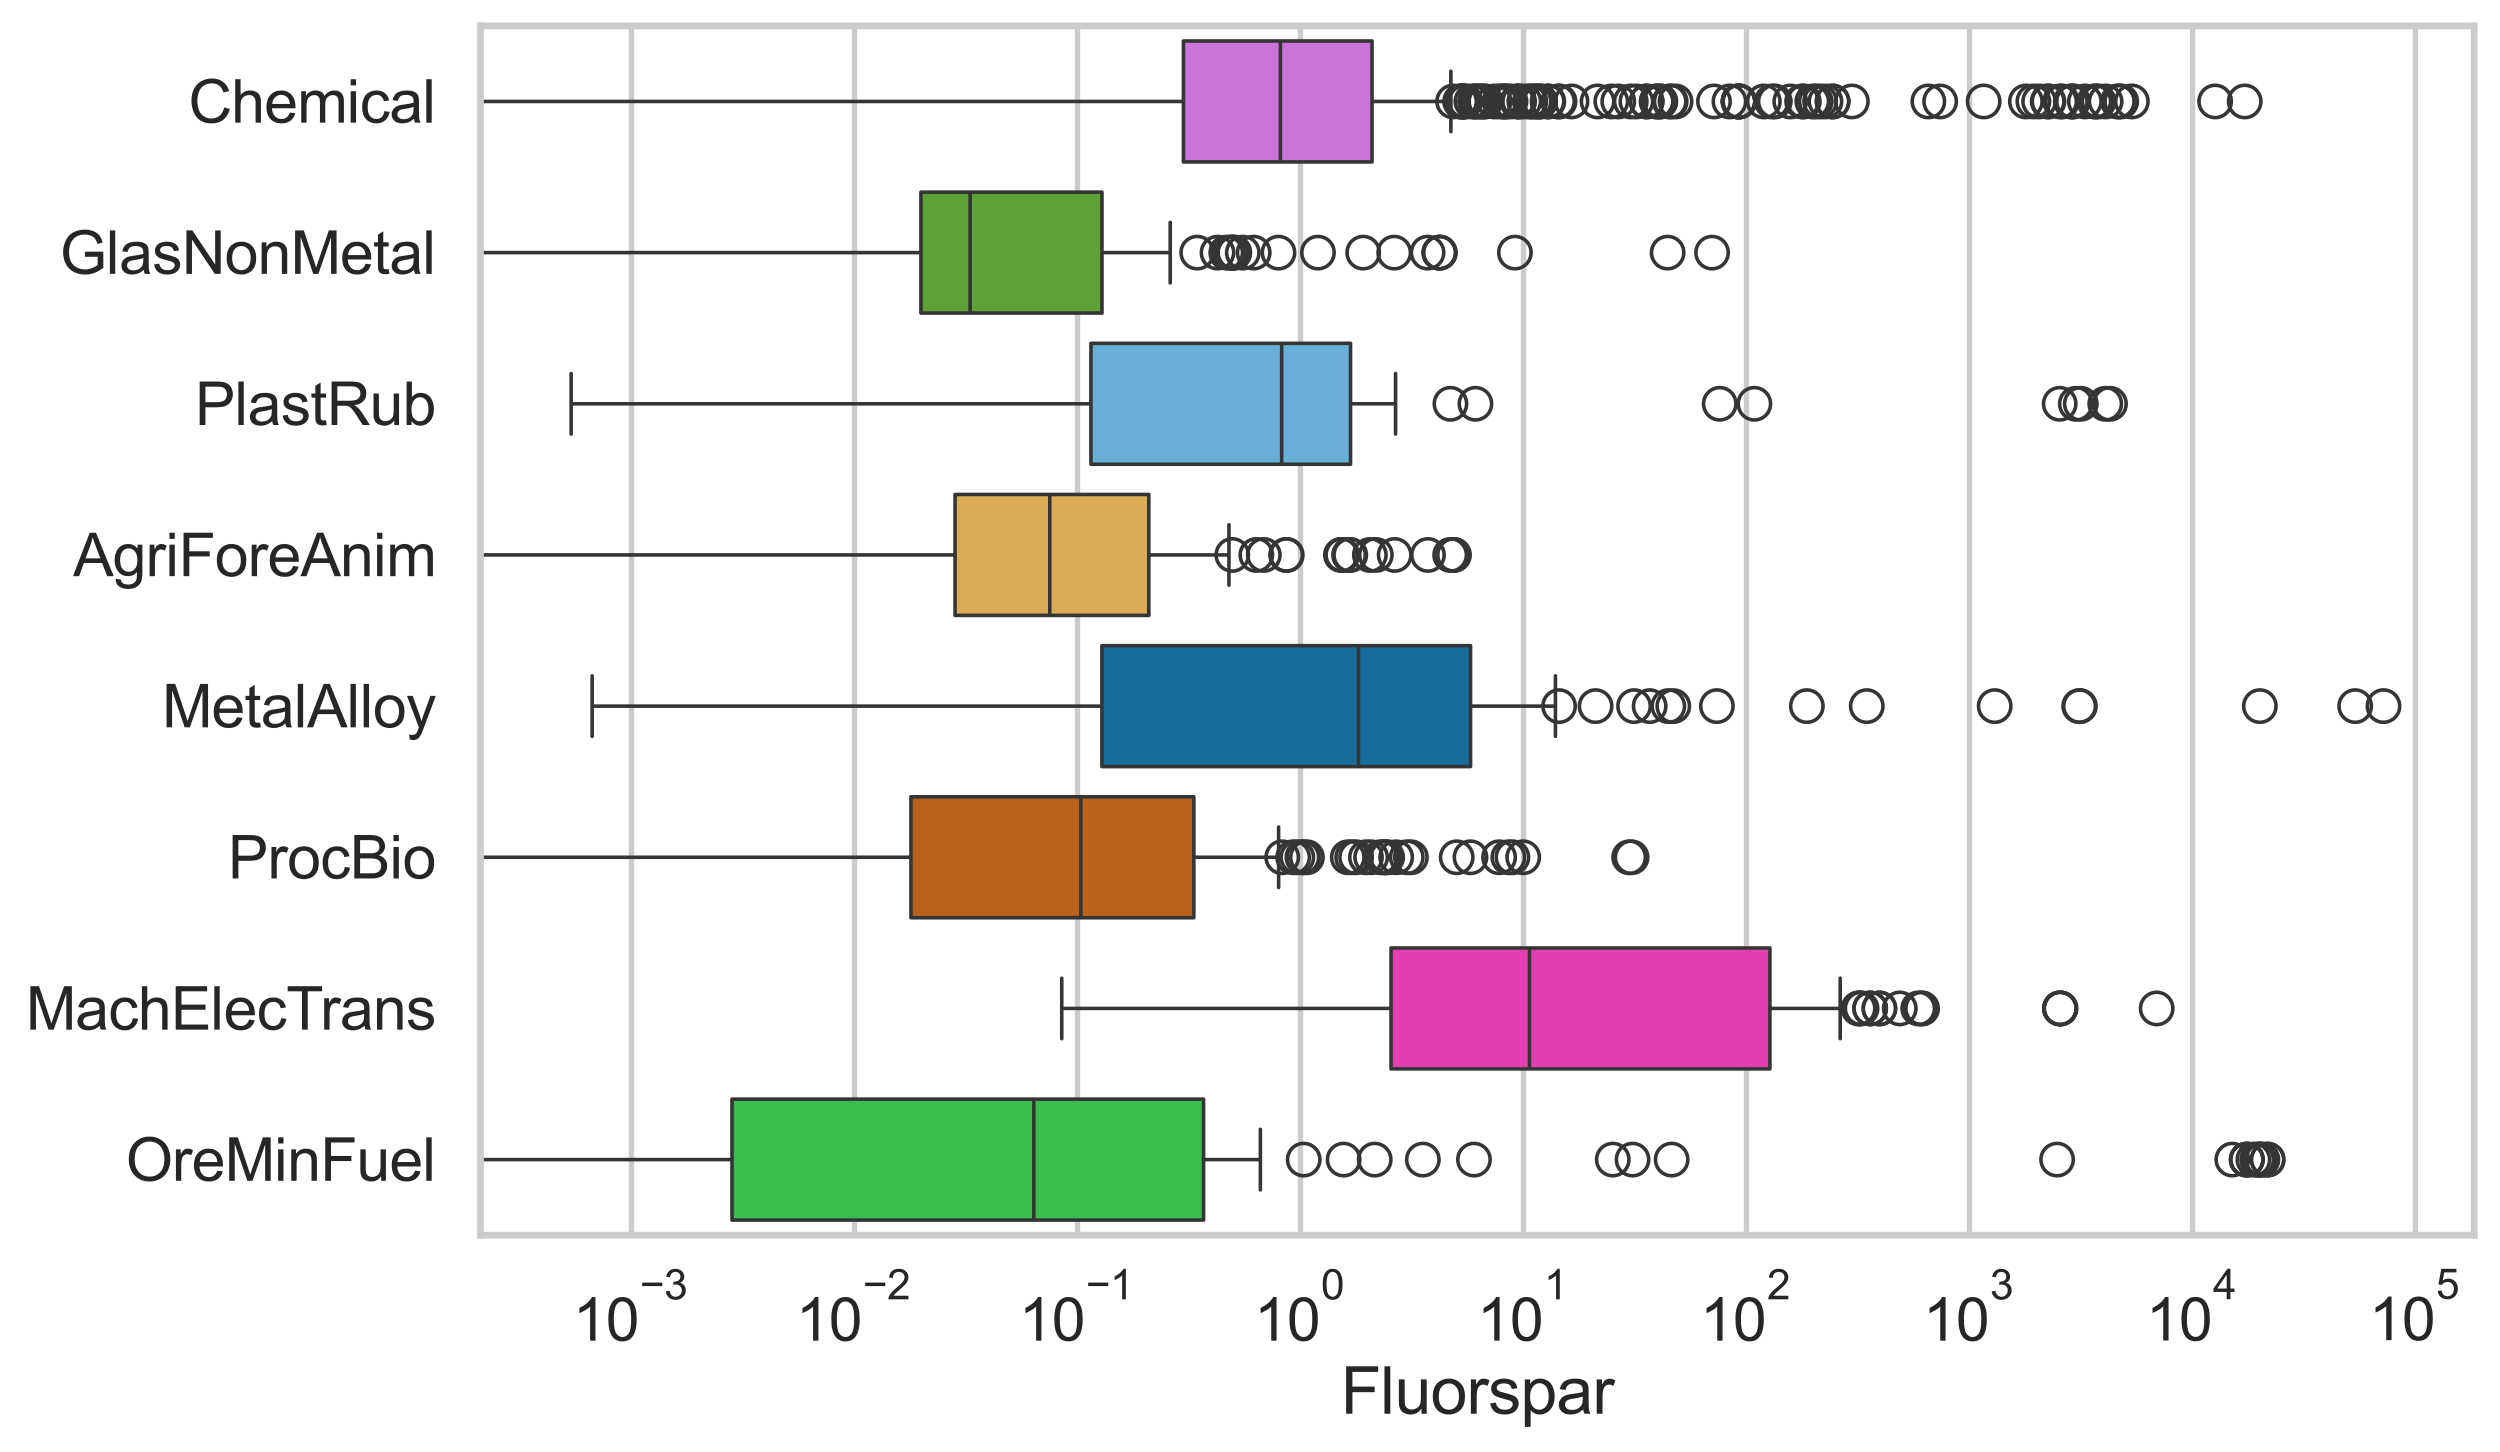<?xml version="1.0" encoding="utf-8" standalone="no"?>
<!DOCTYPE svg PUBLIC "-//W3C//DTD SVG 1.1//EN"
  "http://www.w3.org/Graphics/SVG/1.1/DTD/svg11.dtd">
<svg xmlns:xlink="http://www.w3.org/1999/xlink" width="695.577pt" height="404.121pt" viewBox="0 0 695.577 404.121" xmlns="http://www.w3.org/2000/svg" version="1.1">
 <defs>
  <style type="text/css">*{stroke-linejoin: round; stroke-linecap: butt}</style>
 </defs>
 <g id="figure_1">
  <g id="patch_1">
   <path d="M 0 404.121 
L 695.577 404.121 
L 695.577 0 
L 0 0 
z
" style="fill: #ffffff"/>
  </g>
  <g id="axes_1">
   <g id="patch_2">
    <path d="M 133.697 343.665 
L 688.377 343.665 
L 688.377 7.2 
L 133.697 7.2 
z
" style="fill: #ffffff"/>
   </g>
   <g id="matplotlib.axis_1">
    <g id="xtick_1">
     <g id="line2d_1">
      <path d="M 175.709 343.665 
L 175.709 7.2 
" clip-path="url(#p3eb18967f5)" style="fill: none; stroke: #cccccc; stroke-width: 1.5; stroke-linecap: round"/>
     </g>
     <g id="text_1">
      <!-- $\mathdefault{10^{-3}}$ -->
      <g style="fill: #262626" transform="translate(159.374 373.18) scale(0.165 -0.165)">
       <defs>
        <path id="ArialMT-31" d="M 2384 0 
L 1822 0 
L 1822 3584 
Q 1619 3391 1289 3197 
Q 959 3003 697 2906 
L 697 3450 
Q 1169 3672 1522 3987 
Q 1875 4303 2022 4600 
L 2384 4600 
L 2384 0 
z
" transform="scale(0.016)"/>
        <path id="ArialMT-30" d="M 266 2259 
Q 266 3072 433 3567 
Q 600 4063 929 4331 
Q 1259 4600 1759 4600 
Q 2128 4600 2406 4451 
Q 2684 4303 2865 4023 
Q 3047 3744 3150 3342 
Q 3253 2941 3253 2259 
Q 3253 1453 3087 958 
Q 2922 463 2592 192 
Q 2263 -78 1759 -78 
Q 1097 -78 719 397 
Q 266 969 266 2259 
z
M 844 2259 
Q 844 1131 1108 757 
Q 1372 384 1759 384 
Q 2147 384 2411 759 
Q 2675 1134 2675 2259 
Q 2675 3391 2411 3762 
Q 2147 4134 1753 4134 
Q 1366 4134 1134 3806 
Q 844 3388 844 2259 
z
" transform="scale(0.016)"/>
        <path id="ArialMT-2212" d="M 3381 1997 
L 356 1997 
L 356 2522 
L 3381 2522 
L 3381 1997 
z
" transform="scale(0.016)"/>
        <path id="ArialMT-33" d="M 269 1209 
L 831 1284 
Q 928 806 1161 595 
Q 1394 384 1728 384 
Q 2125 384 2398 659 
Q 2672 934 2672 1341 
Q 2672 1728 2419 1979 
Q 2166 2231 1775 2231 
Q 1616 2231 1378 2169 
L 1441 2663 
Q 1497 2656 1531 2656 
Q 1891 2656 2178 2843 
Q 2466 3031 2466 3422 
Q 2466 3731 2256 3934 
Q 2047 4138 1716 4138 
Q 1388 4138 1169 3931 
Q 950 3725 888 3313 
L 325 3413 
Q 428 3978 793 4289 
Q 1159 4600 1703 4600 
Q 2078 4600 2393 4439 
Q 2709 4278 2876 4000 
Q 3044 3722 3044 3409 
Q 3044 3113 2884 2869 
Q 2725 2625 2413 2481 
Q 2819 2388 3044 2092 
Q 3269 1797 3269 1353 
Q 3269 753 2831 336 
Q 2394 -81 1725 -81 
Q 1122 -81 723 278 
Q 325 638 269 1209 
z
" transform="scale(0.016)"/>
       </defs>
       <use xlink:href="#ArialMT-31" transform="translate(0 0.994)"/>
       <use xlink:href="#ArialMT-30" transform="translate(55.615 0.994)"/>
       <use xlink:href="#ArialMT-2212" transform="translate(112.973 70.688) scale(0.7)"/>
       <use xlink:href="#ArialMT-33" transform="translate(153.852 70.688) scale(0.7)"/>
      </g>
     </g>
    </g>
    <g id="xtick_2">
     <g id="line2d_2">
      <path d="M 237.753 343.665 
L 237.753 7.2 
" clip-path="url(#p3eb18967f5)" style="fill: none; stroke: #cccccc; stroke-width: 1.5; stroke-linecap: round"/>
     </g>
     <g id="text_2">
      <!-- $\mathdefault{10^{-2}}$ -->
      <g style="fill: #262626" transform="translate(221.418 373.18) scale(0.165 -0.165)">
       <defs>
        <path id="ArialMT-32" d="M 3222 541 
L 3222 0 
L 194 0 
Q 188 203 259 391 
Q 375 700 629 1000 
Q 884 1300 1366 1694 
Q 2113 2306 2375 2664 
Q 2638 3022 2638 3341 
Q 2638 3675 2398 3904 
Q 2159 4134 1775 4134 
Q 1369 4134 1125 3890 
Q 881 3647 878 3216 
L 300 3275 
Q 359 3922 746 4261 
Q 1134 4600 1788 4600 
Q 2447 4600 2831 4234 
Q 3216 3869 3216 3328 
Q 3216 3053 3103 2787 
Q 2991 2522 2730 2228 
Q 2469 1934 1863 1422 
Q 1356 997 1212 845 
Q 1069 694 975 541 
L 3222 541 
z
" transform="scale(0.016)"/>
       </defs>
       <use xlink:href="#ArialMT-31" transform="translate(0 0.994)"/>
       <use xlink:href="#ArialMT-30" transform="translate(55.615 0.994)"/>
       <use xlink:href="#ArialMT-2212" transform="translate(112.973 70.688) scale(0.7)"/>
       <use xlink:href="#ArialMT-32" transform="translate(153.852 70.688) scale(0.7)"/>
      </g>
     </g>
    </g>
    <g id="xtick_3">
     <g id="line2d_3">
      <path d="M 299.798 343.665 
L 299.798 7.2 
" clip-path="url(#p3eb18967f5)" style="fill: none; stroke: #cccccc; stroke-width: 1.5; stroke-linecap: round"/>
     </g>
     <g id="text_3">
      <!-- $\mathdefault{10^{-1}}$ -->
      <g style="fill: #262626" transform="translate(283.463 373.18) scale(0.165 -0.165)">
       <use xlink:href="#ArialMT-31" transform="translate(0 0.994)"/>
       <use xlink:href="#ArialMT-30" transform="translate(55.615 0.994)"/>
       <use xlink:href="#ArialMT-2212" transform="translate(112.973 70.688) scale(0.7)"/>
       <use xlink:href="#ArialMT-31" transform="translate(153.852 70.688) scale(0.7)"/>
      </g>
     </g>
    </g>
    <g id="xtick_4">
     <g id="line2d_4">
      <path d="M 361.842 343.665 
L 361.842 7.2 
" clip-path="url(#p3eb18967f5)" style="fill: none; stroke: #cccccc; stroke-width: 1.5; stroke-linecap: round"/>
     </g>
     <g id="text_4">
      <!-- $\mathdefault{10^{0}}$ -->
      <g style="fill: #262626" transform="translate(348.889 373.18) scale(0.165 -0.165)">
       <use xlink:href="#ArialMT-31" transform="translate(0 0.994)"/>
       <use xlink:href="#ArialMT-30" transform="translate(55.615 0.994)"/>
       <use xlink:href="#ArialMT-30" transform="translate(112.973 70.688) scale(0.7)"/>
      </g>
     </g>
    </g>
    <g id="xtick_5">
     <g id="line2d_5">
      <path d="M 423.886 343.665 
L 423.886 7.2 
" clip-path="url(#p3eb18967f5)" style="fill: none; stroke: #cccccc; stroke-width: 1.5; stroke-linecap: round"/>
     </g>
     <g id="text_5">
      <!-- $\mathdefault{10^{1}}$ -->
      <g style="fill: #262626" transform="translate(410.934 373.18) scale(0.165 -0.165)">
       <use xlink:href="#ArialMT-31" transform="translate(0 0.994)"/>
       <use xlink:href="#ArialMT-30" transform="translate(55.615 0.994)"/>
       <use xlink:href="#ArialMT-31" transform="translate(112.973 70.688) scale(0.7)"/>
      </g>
     </g>
    </g>
    <g id="xtick_6">
     <g id="line2d_6">
      <path d="M 485.93 343.665 
L 485.93 7.2 
" clip-path="url(#p3eb18967f5)" style="fill: none; stroke: #cccccc; stroke-width: 1.5; stroke-linecap: round"/>
     </g>
     <g id="text_6">
      <!-- $\mathdefault{10^{2}}$ -->
      <g style="fill: #262626" transform="translate(472.978 373.18) scale(0.165 -0.165)">
       <use xlink:href="#ArialMT-31" transform="translate(0 0.994)"/>
       <use xlink:href="#ArialMT-30" transform="translate(55.615 0.994)"/>
       <use xlink:href="#ArialMT-32" transform="translate(112.973 70.688) scale(0.7)"/>
      </g>
     </g>
    </g>
    <g id="xtick_7">
     <g id="line2d_7">
      <path d="M 547.975 343.665 
L 547.975 7.2 
" clip-path="url(#p3eb18967f5)" style="fill: none; stroke: #cccccc; stroke-width: 1.5; stroke-linecap: round"/>
     </g>
     <g id="text_7">
      <!-- $\mathdefault{10^{3}}$ -->
      <g style="fill: #262626" transform="translate(535.022 373.18) scale(0.165 -0.165)">
       <use xlink:href="#ArialMT-31" transform="translate(0 0.994)"/>
       <use xlink:href="#ArialMT-30" transform="translate(55.615 0.994)"/>
       <use xlink:href="#ArialMT-33" transform="translate(112.973 70.688) scale(0.7)"/>
      </g>
     </g>
    </g>
    <g id="xtick_8">
     <g id="line2d_8">
      <path d="M 610.019 343.665 
L 610.019 7.2 
" clip-path="url(#p3eb18967f5)" style="fill: none; stroke: #cccccc; stroke-width: 1.5; stroke-linecap: round"/>
     </g>
     <g id="text_8">
      <!-- $\mathdefault{10^{4}}$ -->
      <g style="fill: #262626" transform="translate(597.066 373.015) scale(0.165 -0.165)">
       <defs>
        <path id="ArialMT-34" d="M 2069 0 
L 2069 1097 
L 81 1097 
L 81 1613 
L 2172 4581 
L 2631 4581 
L 2631 1613 
L 3250 1613 
L 3250 1097 
L 2631 1097 
L 2631 0 
L 2069 0 
z
M 2069 1613 
L 2069 3678 
L 634 1613 
L 2069 1613 
z
" transform="scale(0.016)"/>
       </defs>
       <use xlink:href="#ArialMT-31" transform="translate(0 0.202)"/>
       <use xlink:href="#ArialMT-30" transform="translate(55.615 0.202)"/>
       <use xlink:href="#ArialMT-34" transform="translate(112.973 69.895) scale(0.7)"/>
      </g>
     </g>
    </g>
    <g id="xtick_9">
     <g id="line2d_9">
      <path d="M 672.063 343.665 
L 672.063 7.2 
" clip-path="url(#p3eb18967f5)" style="fill: none; stroke: #cccccc; stroke-width: 1.5; stroke-linecap: round"/>
     </g>
     <g id="text_9">
      <!-- $\mathdefault{10^{5}}$ -->
      <g style="fill: #262626" transform="translate(659.111 373.015) scale(0.165 -0.165)">
       <defs>
        <path id="ArialMT-35" d="M 266 1200 
L 856 1250 
Q 922 819 1161 601 
Q 1400 384 1738 384 
Q 2144 384 2425 690 
Q 2706 997 2706 1503 
Q 2706 1984 2436 2262 
Q 2166 2541 1728 2541 
Q 1456 2541 1237 2417 
Q 1019 2294 894 2097 
L 366 2166 
L 809 4519 
L 3088 4519 
L 3088 3981 
L 1259 3981 
L 1013 2750 
Q 1425 3038 1878 3038 
Q 2478 3038 2890 2622 
Q 3303 2206 3303 1553 
Q 3303 931 2941 478 
Q 2500 -78 1738 -78 
Q 1113 -78 717 272 
Q 322 622 266 1200 
z
" transform="scale(0.016)"/>
       </defs>
       <use xlink:href="#ArialMT-31" transform="translate(0 0.88)"/>
       <use xlink:href="#ArialMT-30" transform="translate(55.615 0.88)"/>
       <use xlink:href="#ArialMT-35" transform="translate(112.973 70.573) scale(0.7)"/>
      </g>
     </g>
    </g>
    <g id="xtick_10"/>
    <g id="xtick_11"/>
    <g id="xtick_12"/>
    <g id="xtick_13"/>
    <g id="xtick_14"/>
    <g id="xtick_15"/>
    <g id="xtick_16"/>
    <g id="xtick_17"/>
    <g id="xtick_18"/>
    <g id="xtick_19"/>
    <g id="xtick_20"/>
    <g id="xtick_21"/>
    <g id="xtick_22"/>
    <g id="xtick_23"/>
    <g id="xtick_24"/>
    <g id="xtick_25"/>
    <g id="xtick_26"/>
    <g id="xtick_27"/>
    <g id="xtick_28"/>
    <g id="xtick_29"/>
    <g id="xtick_30"/>
    <g id="xtick_31"/>
    <g id="xtick_32"/>
    <g id="xtick_33"/>
    <g id="xtick_34"/>
    <g id="xtick_35"/>
    <g id="xtick_36"/>
    <g id="xtick_37"/>
    <g id="xtick_38"/>
    <g id="xtick_39"/>
    <g id="xtick_40"/>
    <g id="xtick_41"/>
    <g id="xtick_42"/>
    <g id="xtick_43"/>
    <g id="xtick_44"/>
    <g id="xtick_45"/>
    <g id="xtick_46"/>
    <g id="xtick_47"/>
    <g id="xtick_48"/>
    <g id="xtick_49"/>
    <g id="xtick_50"/>
    <g id="xtick_51"/>
    <g id="xtick_52"/>
    <g id="xtick_53"/>
    <g id="xtick_54"/>
    <g id="xtick_55"/>
    <g id="xtick_56"/>
    <g id="xtick_57"/>
    <g id="xtick_58"/>
    <g id="xtick_59"/>
    <g id="xtick_60"/>
    <g id="xtick_61"/>
    <g id="xtick_62"/>
    <g id="xtick_63"/>
    <g id="xtick_64"/>
    <g id="xtick_65"/>
    <g id="xtick_66"/>
    <g id="xtick_67"/>
    <g id="xtick_68"/>
    <g id="xtick_69"/>
    <g id="xtick_70"/>
    <g id="xtick_71"/>
    <g id="xtick_72"/>
    <g id="xtick_73"/>
    <g id="xtick_74"/>
    <g id="xtick_75"/>
    <g id="xtick_76"/>
    <g id="xtick_77"/>
    <g id="xtick_78"/>
    <g id="xtick_79"/>
    <g id="xtick_80"/>
    <g id="text_10">
     <!-- Fluorspar -->
     <g style="fill: #262626" transform="translate(373.027 393.344) scale(0.18 -0.18)">
      <defs>
       <path id="ArialMT-46" d="M 525 0 
L 525 4581 
L 3616 4581 
L 3616 4041 
L 1131 4041 
L 1131 2622 
L 3281 2622 
L 3281 2081 
L 1131 2081 
L 1131 0 
L 525 0 
z
" transform="scale(0.016)"/>
       <path id="ArialMT-6c" d="M 409 0 
L 409 4581 
L 972 4581 
L 972 0 
L 409 0 
z
" transform="scale(0.016)"/>
       <path id="ArialMT-75" d="M 2597 0 
L 2597 488 
Q 2209 -75 1544 -75 
Q 1250 -75 995 37 
Q 741 150 617 320 
Q 494 491 444 738 
Q 409 903 409 1263 
L 409 3319 
L 972 3319 
L 972 1478 
Q 972 1038 1006 884 
Q 1059 663 1231 536 
Q 1403 409 1656 409 
Q 1909 409 2131 539 
Q 2353 669 2445 892 
Q 2538 1116 2538 1541 
L 2538 3319 
L 3100 3319 
L 3100 0 
L 2597 0 
z
" transform="scale(0.016)"/>
       <path id="ArialMT-6f" d="M 213 1659 
Q 213 2581 725 3025 
Q 1153 3394 1769 3394 
Q 2453 3394 2887 2945 
Q 3322 2497 3322 1706 
Q 3322 1066 3130 698 
Q 2938 331 2570 128 
Q 2203 -75 1769 -75 
Q 1072 -75 642 372 
Q 213 819 213 1659 
z
M 791 1659 
Q 791 1022 1069 705 
Q 1347 388 1769 388 
Q 2188 388 2466 706 
Q 2744 1025 2744 1678 
Q 2744 2294 2464 2611 
Q 2184 2928 1769 2928 
Q 1347 2928 1069 2612 
Q 791 2297 791 1659 
z
" transform="scale(0.016)"/>
       <path id="ArialMT-72" d="M 416 0 
L 416 3319 
L 922 3319 
L 922 2816 
Q 1116 3169 1280 3281 
Q 1444 3394 1641 3394 
Q 1925 3394 2219 3213 
L 2025 2691 
Q 1819 2813 1613 2813 
Q 1428 2813 1281 2702 
Q 1134 2591 1072 2394 
Q 978 2094 978 1738 
L 978 0 
L 416 0 
z
" transform="scale(0.016)"/>
       <path id="ArialMT-73" d="M 197 991 
L 753 1078 
Q 800 744 1014 566 
Q 1228 388 1613 388 
Q 2000 388 2187 545 
Q 2375 703 2375 916 
Q 2375 1106 2209 1216 
Q 2094 1291 1634 1406 
Q 1016 1563 777 1677 
Q 538 1791 414 1992 
Q 291 2194 291 2438 
Q 291 2659 392 2848 
Q 494 3038 669 3163 
Q 800 3259 1026 3326 
Q 1253 3394 1513 3394 
Q 1903 3394 2198 3281 
Q 2494 3169 2634 2976 
Q 2775 2784 2828 2463 
L 2278 2388 
Q 2241 2644 2061 2787 
Q 1881 2931 1553 2931 
Q 1166 2931 1000 2803 
Q 834 2675 834 2503 
Q 834 2394 903 2306 
Q 972 2216 1119 2156 
Q 1203 2125 1616 2013 
Q 2213 1853 2448 1751 
Q 2684 1650 2818 1456 
Q 2953 1263 2953 975 
Q 2953 694 2789 445 
Q 2625 197 2315 61 
Q 2006 -75 1616 -75 
Q 969 -75 630 194 
Q 291 463 197 991 
z
" transform="scale(0.016)"/>
       <path id="ArialMT-70" d="M 422 -1272 
L 422 3319 
L 934 3319 
L 934 2888 
Q 1116 3141 1344 3267 
Q 1572 3394 1897 3394 
Q 2322 3394 2647 3175 
Q 2972 2956 3137 2557 
Q 3303 2159 3303 1684 
Q 3303 1175 3120 767 
Q 2938 359 2589 142 
Q 2241 -75 1856 -75 
Q 1575 -75 1351 44 
Q 1128 163 984 344 
L 984 -1272 
L 422 -1272 
z
M 931 1641 
Q 931 1000 1190 694 
Q 1450 388 1819 388 
Q 2194 388 2461 705 
Q 2728 1022 2728 1688 
Q 2728 2322 2467 2637 
Q 2206 2953 1844 2953 
Q 1484 2953 1207 2617 
Q 931 2281 931 1641 
z
" transform="scale(0.016)"/>
       <path id="ArialMT-61" d="M 2588 409 
Q 2275 144 1986 34 
Q 1697 -75 1366 -75 
Q 819 -75 525 192 
Q 231 459 231 875 
Q 231 1119 342 1320 
Q 453 1522 633 1644 
Q 813 1766 1038 1828 
Q 1203 1872 1538 1913 
Q 2219 1994 2541 2106 
Q 2544 2222 2544 2253 
Q 2544 2597 2384 2738 
Q 2169 2928 1744 2928 
Q 1347 2928 1158 2789 
Q 969 2650 878 2297 
L 328 2372 
Q 403 2725 575 2942 
Q 747 3159 1072 3276 
Q 1397 3394 1825 3394 
Q 2250 3394 2515 3294 
Q 2781 3194 2906 3042 
Q 3031 2891 3081 2659 
Q 3109 2516 3109 2141 
L 3109 1391 
Q 3109 606 3145 398 
Q 3181 191 3288 0 
L 2700 0 
Q 2613 175 2588 409 
z
M 2541 1666 
Q 2234 1541 1622 1453 
Q 1275 1403 1131 1340 
Q 988 1278 909 1158 
Q 831 1038 831 891 
Q 831 666 1001 516 
Q 1172 366 1500 366 
Q 1825 366 2078 508 
Q 2331 650 2450 897 
Q 2541 1088 2541 1459 
L 2541 1666 
z
" transform="scale(0.016)"/>
      </defs>
      <use xlink:href="#ArialMT-46"/>
      <use xlink:href="#ArialMT-6c" transform="translate(61.084 0)"/>
      <use xlink:href="#ArialMT-75" transform="translate(83.301 0)"/>
      <use xlink:href="#ArialMT-6f" transform="translate(138.916 0)"/>
      <use xlink:href="#ArialMT-72" transform="translate(194.531 0)"/>
      <use xlink:href="#ArialMT-73" transform="translate(227.832 0)"/>
      <use xlink:href="#ArialMT-70" transform="translate(277.832 0)"/>
      <use xlink:href="#ArialMT-61" transform="translate(333.447 0)"/>
      <use xlink:href="#ArialMT-72" transform="translate(389.062 0)"/>
     </g>
    </g>
   </g>
   <g id="matplotlib.axis_2">
    <g id="ytick_1">
     <g id="text_11">
      <!-- Chemical -->
      <g style="fill: #262626" transform="translate(52.428 34.134) scale(0.165 -0.165)">
       <defs>
        <path id="ArialMT-43" d="M 3763 1606 
L 4369 1453 
Q 4178 706 3683 314 
Q 3188 -78 2472 -78 
Q 1731 -78 1267 223 
Q 803 525 561 1097 
Q 319 1669 319 2325 
Q 319 3041 592 3573 
Q 866 4106 1370 4382 
Q 1875 4659 2481 4659 
Q 3169 4659 3637 4309 
Q 4106 3959 4291 3325 
L 3694 3184 
Q 3534 3684 3231 3912 
Q 2928 4141 2469 4141 
Q 1941 4141 1586 3887 
Q 1231 3634 1087 3207 
Q 944 2781 944 2328 
Q 944 1744 1114 1308 
Q 1284 872 1643 656 
Q 2003 441 2422 441 
Q 2931 441 3284 734 
Q 3638 1028 3763 1606 
z
" transform="scale(0.016)"/>
        <path id="ArialMT-68" d="M 422 0 
L 422 4581 
L 984 4581 
L 984 2938 
Q 1378 3394 1978 3394 
Q 2347 3394 2619 3248 
Q 2891 3103 3008 2847 
Q 3125 2591 3125 2103 
L 3125 0 
L 2563 0 
L 2563 2103 
Q 2563 2525 2380 2717 
Q 2197 2909 1863 2909 
Q 1613 2909 1392 2779 
Q 1172 2650 1078 2428 
Q 984 2206 984 1816 
L 984 0 
L 422 0 
z
" transform="scale(0.016)"/>
        <path id="ArialMT-65" d="M 2694 1069 
L 3275 997 
Q 3138 488 2766 206 
Q 2394 -75 1816 -75 
Q 1088 -75 661 373 
Q 234 822 234 1631 
Q 234 2469 665 2931 
Q 1097 3394 1784 3394 
Q 2450 3394 2872 2941 
Q 3294 2488 3294 1666 
Q 3294 1616 3291 1516 
L 816 1516 
Q 847 969 1125 678 
Q 1403 388 1819 388 
Q 2128 388 2347 550 
Q 2566 713 2694 1069 
z
M 847 1978 
L 2700 1978 
Q 2663 2397 2488 2606 
Q 2219 2931 1791 2931 
Q 1403 2931 1139 2672 
Q 875 2413 847 1978 
z
" transform="scale(0.016)"/>
        <path id="ArialMT-6d" d="M 422 0 
L 422 3319 
L 925 3319 
L 925 2853 
Q 1081 3097 1340 3245 
Q 1600 3394 1931 3394 
Q 2300 3394 2536 3241 
Q 2772 3088 2869 2813 
Q 3263 3394 3894 3394 
Q 4388 3394 4653 3120 
Q 4919 2847 4919 2278 
L 4919 0 
L 4359 0 
L 4359 2091 
Q 4359 2428 4304 2576 
Q 4250 2725 4106 2815 
Q 3963 2906 3769 2906 
Q 3419 2906 3187 2673 
Q 2956 2441 2956 1928 
L 2956 0 
L 2394 0 
L 2394 2156 
Q 2394 2531 2256 2718 
Q 2119 2906 1806 2906 
Q 1569 2906 1367 2781 
Q 1166 2656 1075 2415 
Q 984 2175 984 1722 
L 984 0 
L 422 0 
z
" transform="scale(0.016)"/>
        <path id="ArialMT-69" d="M 425 3934 
L 425 4581 
L 988 4581 
L 988 3934 
L 425 3934 
z
M 425 0 
L 425 3319 
L 988 3319 
L 988 0 
L 425 0 
z
" transform="scale(0.016)"/>
        <path id="ArialMT-63" d="M 2588 1216 
L 3141 1144 
Q 3050 572 2676 248 
Q 2303 -75 1759 -75 
Q 1078 -75 664 370 
Q 250 816 250 1647 
Q 250 2184 428 2587 
Q 606 2991 970 3192 
Q 1334 3394 1763 3394 
Q 2303 3394 2647 3120 
Q 2991 2847 3088 2344 
L 2541 2259 
Q 2463 2594 2264 2762 
Q 2066 2931 1784 2931 
Q 1359 2931 1093 2626 
Q 828 2322 828 1663 
Q 828 994 1084 691 
Q 1341 388 1753 388 
Q 2084 388 2306 591 
Q 2528 794 2588 1216 
z
" transform="scale(0.016)"/>
       </defs>
       <use xlink:href="#ArialMT-43"/>
       <use xlink:href="#ArialMT-68" transform="translate(72.217 0)"/>
       <use xlink:href="#ArialMT-65" transform="translate(127.832 0)"/>
       <use xlink:href="#ArialMT-6d" transform="translate(183.447 0)"/>
       <use xlink:href="#ArialMT-69" transform="translate(266.748 0)"/>
       <use xlink:href="#ArialMT-63" transform="translate(288.965 0)"/>
       <use xlink:href="#ArialMT-61" transform="translate(338.965 0)"/>
       <use xlink:href="#ArialMT-6c" transform="translate(394.58 0)"/>
      </g>
     </g>
    </g>
    <g id="ytick_2">
     <g id="text_12">
      <!-- GlasNonMetal -->
      <g style="fill: #262626" transform="translate(16.659 76.192) scale(0.165 -0.165)">
       <defs>
        <path id="ArialMT-47" d="M 2638 1797 
L 2638 2334 
L 4578 2338 
L 4578 638 
Q 4131 281 3656 101 
Q 3181 -78 2681 -78 
Q 2006 -78 1454 211 
Q 903 500 622 1047 
Q 341 1594 341 2269 
Q 341 2938 620 3517 
Q 900 4097 1425 4378 
Q 1950 4659 2634 4659 
Q 3131 4659 3532 4498 
Q 3934 4338 4162 4050 
Q 4391 3763 4509 3300 
L 3963 3150 
Q 3859 3500 3706 3700 
Q 3553 3900 3268 4020 
Q 2984 4141 2638 4141 
Q 2222 4141 1919 4014 
Q 1616 3888 1430 3681 
Q 1244 3475 1141 3228 
Q 966 2803 966 2306 
Q 966 1694 1177 1281 
Q 1388 869 1791 669 
Q 2194 469 2647 469 
Q 3041 469 3416 620 
Q 3791 772 3984 944 
L 3984 1797 
L 2638 1797 
z
" transform="scale(0.016)"/>
        <path id="ArialMT-4e" d="M 488 0 
L 488 4581 
L 1109 4581 
L 3516 984 
L 3516 4581 
L 4097 4581 
L 4097 0 
L 3475 0 
L 1069 3600 
L 1069 0 
L 488 0 
z
" transform="scale(0.016)"/>
        <path id="ArialMT-6e" d="M 422 0 
L 422 3319 
L 928 3319 
L 928 2847 
Q 1294 3394 1984 3394 
Q 2284 3394 2536 3286 
Q 2788 3178 2913 3003 
Q 3038 2828 3088 2588 
Q 3119 2431 3119 2041 
L 3119 0 
L 2556 0 
L 2556 2019 
Q 2556 2363 2490 2533 
Q 2425 2703 2258 2804 
Q 2091 2906 1866 2906 
Q 1506 2906 1245 2678 
Q 984 2450 984 1813 
L 984 0 
L 422 0 
z
" transform="scale(0.016)"/>
        <path id="ArialMT-4d" d="M 475 0 
L 475 4581 
L 1388 4581 
L 2472 1338 
Q 2622 884 2691 659 
Q 2769 909 2934 1394 
L 4031 4581 
L 4847 4581 
L 4847 0 
L 4263 0 
L 4263 3834 
L 2931 0 
L 2384 0 
L 1059 3900 
L 1059 0 
L 475 0 
z
" transform="scale(0.016)"/>
        <path id="ArialMT-74" d="M 1650 503 
L 1731 6 
Q 1494 -44 1306 -44 
Q 1000 -44 831 53 
Q 663 150 594 308 
Q 525 466 525 972 
L 525 2881 
L 113 2881 
L 113 3319 
L 525 3319 
L 525 4141 
L 1084 4478 
L 1084 3319 
L 1650 3319 
L 1650 2881 
L 1084 2881 
L 1084 941 
Q 1084 700 1114 631 
Q 1144 563 1211 522 
Q 1278 481 1403 481 
Q 1497 481 1650 503 
z
" transform="scale(0.016)"/>
       </defs>
       <use xlink:href="#ArialMT-47"/>
       <use xlink:href="#ArialMT-6c" transform="translate(77.783 0)"/>
       <use xlink:href="#ArialMT-61" transform="translate(100 0)"/>
       <use xlink:href="#ArialMT-73" transform="translate(155.615 0)"/>
       <use xlink:href="#ArialMT-4e" transform="translate(205.615 0)"/>
       <use xlink:href="#ArialMT-6f" transform="translate(277.832 0)"/>
       <use xlink:href="#ArialMT-6e" transform="translate(333.447 0)"/>
       <use xlink:href="#ArialMT-4d" transform="translate(389.062 0)"/>
       <use xlink:href="#ArialMT-65" transform="translate(472.363 0)"/>
       <use xlink:href="#ArialMT-74" transform="translate(527.979 0)"/>
       <use xlink:href="#ArialMT-61" transform="translate(555.762 0)"/>
       <use xlink:href="#ArialMT-6c" transform="translate(611.377 0)"/>
      </g>
     </g>
    </g>
    <g id="ytick_3">
     <g id="text_13">
      <!-- PlastRub -->
      <g style="fill: #262626" transform="translate(54.248 118.25) scale(0.165 -0.165)">
       <defs>
        <path id="ArialMT-50" d="M 494 0 
L 494 4581 
L 2222 4581 
Q 2678 4581 2919 4538 
Q 3256 4481 3484 4323 
Q 3713 4166 3852 3881 
Q 3991 3597 3991 3256 
Q 3991 2672 3619 2267 
Q 3247 1863 2275 1863 
L 1100 1863 
L 1100 0 
L 494 0 
z
M 1100 2403 
L 2284 2403 
Q 2872 2403 3119 2622 
Q 3366 2841 3366 3238 
Q 3366 3525 3220 3729 
Q 3075 3934 2838 4000 
Q 2684 4041 2272 4041 
L 1100 4041 
L 1100 2403 
z
" transform="scale(0.016)"/>
        <path id="ArialMT-52" d="M 503 0 
L 503 4581 
L 2534 4581 
Q 3147 4581 3465 4457 
Q 3784 4334 3975 4021 
Q 4166 3709 4166 3331 
Q 4166 2844 3850 2509 
Q 3534 2175 2875 2084 
Q 3116 1969 3241 1856 
Q 3506 1613 3744 1247 
L 4541 0 
L 3778 0 
L 3172 953 
Q 2906 1366 2734 1584 
Q 2563 1803 2427 1890 
Q 2291 1978 2150 2013 
Q 2047 2034 1813 2034 
L 1109 2034 
L 1109 0 
L 503 0 
z
M 1109 2559 
L 2413 2559 
Q 2828 2559 3062 2645 
Q 3297 2731 3419 2920 
Q 3541 3109 3541 3331 
Q 3541 3656 3305 3865 
Q 3069 4075 2559 4075 
L 1109 4075 
L 1109 2559 
z
" transform="scale(0.016)"/>
        <path id="ArialMT-62" d="M 941 0 
L 419 0 
L 419 4581 
L 981 4581 
L 981 2947 
Q 1338 3394 1891 3394 
Q 2197 3394 2470 3270 
Q 2744 3147 2920 2923 
Q 3097 2700 3197 2384 
Q 3297 2069 3297 1709 
Q 3297 856 2875 390 
Q 2453 -75 1863 -75 
Q 1275 -75 941 416 
L 941 0 
z
M 934 1684 
Q 934 1088 1097 822 
Q 1363 388 1816 388 
Q 2184 388 2453 708 
Q 2722 1028 2722 1663 
Q 2722 2313 2464 2622 
Q 2206 2931 1841 2931 
Q 1472 2931 1203 2611 
Q 934 2291 934 1684 
z
" transform="scale(0.016)"/>
       </defs>
       <use xlink:href="#ArialMT-50"/>
       <use xlink:href="#ArialMT-6c" transform="translate(66.699 0)"/>
       <use xlink:href="#ArialMT-61" transform="translate(88.916 0)"/>
       <use xlink:href="#ArialMT-73" transform="translate(144.531 0)"/>
       <use xlink:href="#ArialMT-74" transform="translate(194.531 0)"/>
       <use xlink:href="#ArialMT-52" transform="translate(222.314 0)"/>
       <use xlink:href="#ArialMT-75" transform="translate(294.531 0)"/>
       <use xlink:href="#ArialMT-62" transform="translate(350.146 0)"/>
      </g>
     </g>
    </g>
    <g id="ytick_4">
     <g id="text_14">
      <!-- AgriForeAnim -->
      <g style="fill: #262626" transform="translate(20.341 160.308) scale(0.165 -0.165)">
       <defs>
        <path id="ArialMT-41" d="M -9 0 
L 1750 4581 
L 2403 4581 
L 4278 0 
L 3588 0 
L 3053 1388 
L 1138 1388 
L 634 0 
L -9 0 
z
M 1313 1881 
L 2866 1881 
L 2388 3150 
Q 2169 3728 2063 4100 
Q 1975 3659 1816 3225 
L 1313 1881 
z
" transform="scale(0.016)"/>
        <path id="ArialMT-67" d="M 319 -275 
L 866 -356 
Q 900 -609 1056 -725 
Q 1266 -881 1628 -881 
Q 2019 -881 2231 -725 
Q 2444 -569 2519 -288 
Q 2563 -116 2559 434 
Q 2191 0 1641 0 
Q 956 0 581 494 
Q 206 988 206 1678 
Q 206 2153 378 2554 
Q 550 2956 876 3175 
Q 1203 3394 1644 3394 
Q 2231 3394 2613 2919 
L 2613 3319 
L 3131 3319 
L 3131 450 
Q 3131 -325 2973 -648 
Q 2816 -972 2473 -1159 
Q 2131 -1347 1631 -1347 
Q 1038 -1347 672 -1080 
Q 306 -813 319 -275 
z
M 784 1719 
Q 784 1066 1043 766 
Q 1303 466 1694 466 
Q 2081 466 2343 764 
Q 2606 1063 2606 1700 
Q 2606 2309 2336 2618 
Q 2066 2928 1684 2928 
Q 1309 2928 1046 2623 
Q 784 2319 784 1719 
z
" transform="scale(0.016)"/>
       </defs>
       <use xlink:href="#ArialMT-41"/>
       <use xlink:href="#ArialMT-67" transform="translate(66.699 0)"/>
       <use xlink:href="#ArialMT-72" transform="translate(122.314 0)"/>
       <use xlink:href="#ArialMT-69" transform="translate(155.615 0)"/>
       <use xlink:href="#ArialMT-46" transform="translate(177.832 0)"/>
       <use xlink:href="#ArialMT-6f" transform="translate(238.916 0)"/>
       <use xlink:href="#ArialMT-72" transform="translate(294.531 0)"/>
       <use xlink:href="#ArialMT-65" transform="translate(327.832 0)"/>
       <use xlink:href="#ArialMT-41" transform="translate(383.447 0)"/>
       <use xlink:href="#ArialMT-6e" transform="translate(450.146 0)"/>
       <use xlink:href="#ArialMT-69" transform="translate(505.762 0)"/>
       <use xlink:href="#ArialMT-6d" transform="translate(527.979 0)"/>
      </g>
     </g>
    </g>
    <g id="ytick_5">
     <g id="text_15">
      <!-- MetalAlloy -->
      <g style="fill: #262626" transform="translate(45.088 202.366) scale(0.165 -0.165)">
       <defs>
        <path id="ArialMT-79" d="M 397 -1278 
L 334 -750 
Q 519 -800 656 -800 
Q 844 -800 956 -737 
Q 1069 -675 1141 -563 
Q 1194 -478 1313 -144 
Q 1328 -97 1363 -6 
L 103 3319 
L 709 3319 
L 1400 1397 
Q 1534 1031 1641 628 
Q 1738 1016 1872 1384 
L 2581 3319 
L 3144 3319 
L 1881 -56 
Q 1678 -603 1566 -809 
Q 1416 -1088 1222 -1217 
Q 1028 -1347 759 -1347 
Q 597 -1347 397 -1278 
z
" transform="scale(0.016)"/>
       </defs>
       <use xlink:href="#ArialMT-4d"/>
       <use xlink:href="#ArialMT-65" transform="translate(83.301 0)"/>
       <use xlink:href="#ArialMT-74" transform="translate(138.916 0)"/>
       <use xlink:href="#ArialMT-61" transform="translate(166.699 0)"/>
       <use xlink:href="#ArialMT-6c" transform="translate(222.314 0)"/>
       <use xlink:href="#ArialMT-41" transform="translate(244.531 0)"/>
       <use xlink:href="#ArialMT-6c" transform="translate(311.23 0)"/>
       <use xlink:href="#ArialMT-6c" transform="translate(333.447 0)"/>
       <use xlink:href="#ArialMT-6f" transform="translate(355.664 0)"/>
       <use xlink:href="#ArialMT-79" transform="translate(411.279 0)"/>
      </g>
     </g>
    </g>
    <g id="ytick_6">
     <g id="text_16">
      <!-- ProcBio -->
      <g style="fill: #262626" transform="translate(63.424 244.425) scale(0.165 -0.165)">
       <defs>
        <path id="ArialMT-42" d="M 469 0 
L 469 4581 
L 2188 4581 
Q 2713 4581 3030 4442 
Q 3347 4303 3526 4014 
Q 3706 3725 3706 3409 
Q 3706 3116 3547 2856 
Q 3388 2597 3066 2438 
Q 3481 2316 3704 2022 
Q 3928 1728 3928 1328 
Q 3928 1006 3792 729 
Q 3656 453 3456 303 
Q 3256 153 2954 76 
Q 2653 0 2216 0 
L 469 0 
z
M 1075 2656 
L 2066 2656 
Q 2469 2656 2644 2709 
Q 2875 2778 2992 2937 
Q 3109 3097 3109 3338 
Q 3109 3566 3000 3739 
Q 2891 3913 2687 3977 
Q 2484 4041 1991 4041 
L 1075 4041 
L 1075 2656 
z
M 1075 541 
L 2216 541 
Q 2509 541 2628 563 
Q 2838 600 2978 687 
Q 3119 775 3209 942 
Q 3300 1109 3300 1328 
Q 3300 1584 3169 1773 
Q 3038 1963 2805 2039 
Q 2572 2116 2134 2116 
L 1075 2116 
L 1075 541 
z
" transform="scale(0.016)"/>
       </defs>
       <use xlink:href="#ArialMT-50"/>
       <use xlink:href="#ArialMT-72" transform="translate(66.699 0)"/>
       <use xlink:href="#ArialMT-6f" transform="translate(100 0)"/>
       <use xlink:href="#ArialMT-63" transform="translate(155.615 0)"/>
       <use xlink:href="#ArialMT-42" transform="translate(205.615 0)"/>
       <use xlink:href="#ArialMT-69" transform="translate(272.314 0)"/>
       <use xlink:href="#ArialMT-6f" transform="translate(294.531 0)"/>
      </g>
     </g>
    </g>
    <g id="ytick_7">
     <g id="text_17">
      <!-- MachElecTrans -->
      <g style="fill: #262626" transform="translate(7.2 286.483) scale(0.165 -0.165)">
       <defs>
        <path id="ArialMT-45" d="M 506 0 
L 506 4581 
L 3819 4581 
L 3819 4041 
L 1113 4041 
L 1113 2638 
L 3647 2638 
L 3647 2100 
L 1113 2100 
L 1113 541 
L 3925 541 
L 3925 0 
L 506 0 
z
" transform="scale(0.016)"/>
        <path id="ArialMT-54" d="M 1659 0 
L 1659 4041 
L 150 4041 
L 150 4581 
L 3781 4581 
L 3781 4041 
L 2266 4041 
L 2266 0 
L 1659 0 
z
" transform="scale(0.016)"/>
       </defs>
       <use xlink:href="#ArialMT-4d"/>
       <use xlink:href="#ArialMT-61" transform="translate(83.301 0)"/>
       <use xlink:href="#ArialMT-63" transform="translate(138.916 0)"/>
       <use xlink:href="#ArialMT-68" transform="translate(188.916 0)"/>
       <use xlink:href="#ArialMT-45" transform="translate(244.531 0)"/>
       <use xlink:href="#ArialMT-6c" transform="translate(311.23 0)"/>
       <use xlink:href="#ArialMT-65" transform="translate(333.447 0)"/>
       <use xlink:href="#ArialMT-63" transform="translate(389.062 0)"/>
       <use xlink:href="#ArialMT-54" transform="translate(439.062 0)"/>
       <use xlink:href="#ArialMT-72" transform="translate(496.396 0)"/>
       <use xlink:href="#ArialMT-61" transform="translate(529.697 0)"/>
       <use xlink:href="#ArialMT-6e" transform="translate(585.312 0)"/>
       <use xlink:href="#ArialMT-73" transform="translate(640.928 0)"/>
      </g>
     </g>
    </g>
    <g id="ytick_8">
     <g id="text_18">
      <!-- OreMinFuel -->
      <g style="fill: #262626" transform="translate(35.013 328.541) scale(0.165 -0.165)">
       <defs>
        <path id="ArialMT-4f" d="M 309 2231 
Q 309 3372 921 4017 
Q 1534 4663 2503 4663 
Q 3138 4663 3647 4359 
Q 4156 4056 4423 3514 
Q 4691 2972 4691 2284 
Q 4691 1588 4409 1038 
Q 4128 488 3612 205 
Q 3097 -78 2500 -78 
Q 1853 -78 1343 234 
Q 834 547 571 1087 
Q 309 1628 309 2231 
z
M 934 2222 
Q 934 1394 1379 917 
Q 1825 441 2497 441 
Q 3181 441 3623 922 
Q 4066 1403 4066 2288 
Q 4066 2847 3877 3264 
Q 3688 3681 3323 3911 
Q 2959 4141 2506 4141 
Q 1863 4141 1398 3698 
Q 934 3256 934 2222 
z
" transform="scale(0.016)"/>
       </defs>
       <use xlink:href="#ArialMT-4f"/>
       <use xlink:href="#ArialMT-72" transform="translate(77.783 0)"/>
       <use xlink:href="#ArialMT-65" transform="translate(111.084 0)"/>
       <use xlink:href="#ArialMT-4d" transform="translate(166.699 0)"/>
       <use xlink:href="#ArialMT-69" transform="translate(250 0)"/>
       <use xlink:href="#ArialMT-6e" transform="translate(272.217 0)"/>
       <use xlink:href="#ArialMT-46" transform="translate(327.832 0)"/>
       <use xlink:href="#ArialMT-75" transform="translate(388.916 0)"/>
       <use xlink:href="#ArialMT-65" transform="translate(444.531 0)"/>
       <use xlink:href="#ArialMT-6c" transform="translate(500.146 0)"/>
      </g>
     </g>
    </g>
   </g>
   <g id="patch_3">
    <path d="M 329.269 11.406 
L 329.269 45.052 
L 381.739 45.052 
L 381.739 11.406 
L 329.269 11.406 
z
" clip-path="url(#p3eb18967f5)" style="fill: #ca74db; stroke: #353535; stroke-linejoin: miter"/>
   </g>
   <g id="line2d_10">
    <path d="M 329.269 28.229 
L -1 28.229 
" clip-path="url(#p3eb18967f5)" style="fill: none; stroke: #353535"/>
   </g>
   <g id="line2d_11">
    <path d="M 381.739 28.229 
L 403.686 28.229 
" clip-path="url(#p3eb18967f5)" style="fill: none; stroke: #353535"/>
   </g>
   <g id="line2d_12">
    <path clip-path="url(#p3eb18967f5)" style="fill: none; stroke: #353535; stroke-linecap: round"/>
   </g>
   <g id="line2d_13">
    <path d="M 403.686 19.817 
L 403.686 36.641 
" clip-path="url(#p3eb18967f5)" style="fill: none; stroke: #353535; stroke-linecap: round"/>
   </g>
   <g id="line2d_14">
    <defs>
     <path id="m24fc720471" d="M 0 4.5 
C 1.193 4.5 2.338 4.026 3.182 3.182 
C 4.026 2.338 4.5 1.193 4.5 0 
C 4.5 -1.193 4.026 -2.338 3.182 -3.182 
C 2.338 -4.026 1.193 -4.5 0 -4.5 
C -1.193 -4.5 -2.338 -4.026 -3.182 -3.182 
C -4.026 -2.338 -4.5 -1.193 -4.5 0 
C -4.5 1.193 -4.026 2.338 -3.182 3.182 
C -2.338 4.026 -1.193 4.5 0 4.5 
z
" style="stroke: #353535"/>
    </defs>
    <g clip-path="url(#p3eb18967f5)">
     <use xlink:href="#m24fc720471" x="412.177" y="28.229" style="fill-opacity: 0; stroke: #353535"/>
     <use xlink:href="#m24fc720471" x="450.25" y="28.229" style="fill-opacity: 0; stroke: #353535"/>
     <use xlink:href="#m24fc720471" x="483.738" y="28.229" style="fill-opacity: 0; stroke: #353535"/>
     <use xlink:href="#m24fc720471" x="406.977" y="28.229" style="fill-opacity: 0; stroke: #353535"/>
     <use xlink:href="#m24fc720471" x="509.848" y="28.229" style="fill-opacity: 0; stroke: #353535"/>
     <use xlink:href="#m24fc720471" x="536.528" y="28.229" style="fill-opacity: 0; stroke: #353535"/>
     <use xlink:href="#m24fc720471" x="509.921" y="28.229" style="fill-opacity: 0; stroke: #353535"/>
     <use xlink:href="#m24fc720471" x="418.417" y="28.229" style="fill-opacity: 0; stroke: #353535"/>
     <use xlink:href="#m24fc720471" x="505.204" y="28.229" style="fill-opacity: 0; stroke: #353535"/>
     <use xlink:href="#m24fc720471" x="585.845" y="28.229" style="fill-opacity: 0; stroke: #353535"/>
     <use xlink:href="#m24fc720471" x="411.978" y="28.229" style="fill-opacity: 0; stroke: #353535"/>
     <use xlink:href="#m24fc720471" x="493.799" y="28.229" style="fill-opacity: 0; stroke: #353535"/>
     <use xlink:href="#m24fc720471" x="415.856" y="28.229" style="fill-opacity: 0; stroke: #353535"/>
     <use xlink:href="#m24fc720471" x="507.897" y="28.229" style="fill-opacity: 0; stroke: #353535"/>
     <use xlink:href="#m24fc720471" x="420.266" y="28.229" style="fill-opacity: 0; stroke: #353535"/>
     <use xlink:href="#m24fc720471" x="483.738" y="28.229" style="fill-opacity: 0; stroke: #353535"/>
     <use xlink:href="#m24fc720471" x="466.185" y="28.229" style="fill-opacity: 0; stroke: #353535"/>
     <use xlink:href="#m24fc720471" x="453.729" y="28.229" style="fill-opacity: 0; stroke: #353535"/>
     <use xlink:href="#m24fc720471" x="428.49" y="28.229" style="fill-opacity: 0; stroke: #353535"/>
     <use xlink:href="#m24fc720471" x="430.789" y="28.229" style="fill-opacity: 0; stroke: #353535"/>
     <use xlink:href="#m24fc720471" x="476.887" y="28.229" style="fill-opacity: 0; stroke: #353535"/>
     <use xlink:href="#m24fc720471" x="483.738" y="28.229" style="fill-opacity: 0; stroke: #353535"/>
     <use xlink:href="#m24fc720471" x="590.193" y="28.229" style="fill-opacity: 0; stroke: #353535"/>
     <use xlink:href="#m24fc720471" x="458.144" y="28.229" style="fill-opacity: 0; stroke: #353535"/>
     <use xlink:href="#m24fc720471" x="481.188" y="28.229" style="fill-opacity: 0; stroke: #353535"/>
     <use xlink:href="#m24fc720471" x="419.121" y="28.229" style="fill-opacity: 0; stroke: #353535"/>
     <use xlink:href="#m24fc720471" x="583.127" y="28.229" style="fill-opacity: 0; stroke: #353535"/>
     <use xlink:href="#m24fc720471" x="501.42" y="28.229" style="fill-opacity: 0; stroke: #353535"/>
     <use xlink:href="#m24fc720471" x="417.233" y="28.229" style="fill-opacity: 0; stroke: #353535"/>
     <use xlink:href="#m24fc720471" x="461.897" y="28.229" style="fill-opacity: 0; stroke: #353535"/>
     <use xlink:href="#m24fc720471" x="593.146" y="28.229" style="fill-opacity: 0; stroke: #353535"/>
     <use xlink:href="#m24fc720471" x="407.718" y="28.229" style="fill-opacity: 0; stroke: #353535"/>
     <use xlink:href="#m24fc720471" x="498.107" y="28.229" style="fill-opacity: 0; stroke: #353535"/>
     <use xlink:href="#m24fc720471" x="455.305" y="28.229" style="fill-opacity: 0; stroke: #353535"/>
     <use xlink:href="#m24fc720471" x="406.407" y="28.229" style="fill-opacity: 0; stroke: #353535"/>
     <use xlink:href="#m24fc720471" x="406.259" y="28.229" style="fill-opacity: 0; stroke: #353535"/>
     <use xlink:href="#m24fc720471" x="492.986" y="28.229" style="fill-opacity: 0; stroke: #353535"/>
     <use xlink:href="#m24fc720471" x="422.651" y="28.229" style="fill-opacity: 0; stroke: #353535"/>
     <use xlink:href="#m24fc720471" x="433.493" y="28.229" style="fill-opacity: 0; stroke: #353535"/>
     <use xlink:href="#m24fc720471" x="437.24" y="28.229" style="fill-opacity: 0; stroke: #353535"/>
     <use xlink:href="#m24fc720471" x="573.193" y="28.229" style="fill-opacity: 0; stroke: #353535"/>
     <use xlink:href="#m24fc720471" x="580.083" y="28.229" style="fill-opacity: 0; stroke: #353535"/>
     <use xlink:href="#m24fc720471" x="624.557" y="28.229" style="fill-opacity: 0; stroke: #353535"/>
     <use xlink:href="#m24fc720471" x="427.223" y="28.229" style="fill-opacity: 0; stroke: #353535"/>
     <use xlink:href="#m24fc720471" x="464.835" y="28.229" style="fill-opacity: 0; stroke: #353535"/>
     <use xlink:href="#m24fc720471" x="412.833" y="28.229" style="fill-opacity: 0; stroke: #353535"/>
     <use xlink:href="#m24fc720471" x="565.75" y="28.229" style="fill-opacity: 0; stroke: #353535"/>
     <use xlink:href="#m24fc720471" x="573.727" y="28.229" style="fill-opacity: 0; stroke: #353535"/>
     <use xlink:href="#m24fc720471" x="589.378" y="28.229" style="fill-opacity: 0; stroke: #353535"/>
     <use xlink:href="#m24fc720471" x="422.155" y="28.229" style="fill-opacity: 0; stroke: #353535"/>
     <use xlink:href="#m24fc720471" x="583.906" y="28.229" style="fill-opacity: 0; stroke: #353535"/>
     <use xlink:href="#m24fc720471" x="404.306" y="28.229" style="fill-opacity: 0; stroke: #353535"/>
     <use xlink:href="#m24fc720471" x="576.701" y="28.229" style="fill-opacity: 0; stroke: #353535"/>
     <use xlink:href="#m24fc720471" x="409.389" y="28.229" style="fill-opacity: 0; stroke: #353535"/>
     <use xlink:href="#m24fc720471" x="576.701" y="28.229" style="fill-opacity: 0; stroke: #353535"/>
     <use xlink:href="#m24fc720471" x="460.984" y="28.229" style="fill-opacity: 0; stroke: #353535"/>
     <use xlink:href="#m24fc720471" x="428.524" y="28.229" style="fill-opacity: 0; stroke: #353535"/>
     <use xlink:href="#m24fc720471" x="506.419" y="28.229" style="fill-opacity: 0; stroke: #353535"/>
     <use xlink:href="#m24fc720471" x="418.828" y="28.229" style="fill-opacity: 0; stroke: #353535"/>
     <use xlink:href="#m24fc720471" x="490.746" y="28.229" style="fill-opacity: 0; stroke: #353535"/>
     <use xlink:href="#m24fc720471" x="567.352" y="28.229" style="fill-opacity: 0; stroke: #353535"/>
     <use xlink:href="#m24fc720471" x="501.871" y="28.229" style="fill-opacity: 0; stroke: #353535"/>
     <use xlink:href="#m24fc720471" x="576.173" y="28.229" style="fill-opacity: 0; stroke: #353535"/>
     <use xlink:href="#m24fc720471" x="424.11" y="28.229" style="fill-opacity: 0; stroke: #353535"/>
     <use xlink:href="#m24fc720471" x="569.946" y="28.229" style="fill-opacity: 0; stroke: #353535"/>
     <use xlink:href="#m24fc720471" x="551.919" y="28.229" style="fill-opacity: 0; stroke: #353535"/>
     <use xlink:href="#m24fc720471" x="426.956" y="28.229" style="fill-opacity: 0; stroke: #353535"/>
     <use xlink:href="#m24fc720471" x="616.323" y="28.229" style="fill-opacity: 0; stroke: #353535"/>
     <use xlink:href="#m24fc720471" x="483.738" y="28.229" style="fill-opacity: 0; stroke: #353535"/>
     <use xlink:href="#m24fc720471" x="407.53" y="28.229" style="fill-opacity: 0; stroke: #353535"/>
     <use xlink:href="#m24fc720471" x="413.272" y="28.229" style="fill-opacity: 0; stroke: #353535"/>
     <use xlink:href="#m24fc720471" x="422.522" y="28.229" style="fill-opacity: 0; stroke: #353535"/>
     <use xlink:href="#m24fc720471" x="569.743" y="28.229" style="fill-opacity: 0; stroke: #353535"/>
     <use xlink:href="#m24fc720471" x="539.81" y="28.229" style="fill-opacity: 0; stroke: #353535"/>
     <use xlink:href="#m24fc720471" x="504.247" y="28.229" style="fill-opacity: 0; stroke: #353535"/>
     <use xlink:href="#m24fc720471" x="464.55" y="28.229" style="fill-opacity: 0; stroke: #353535"/>
     <use xlink:href="#m24fc720471" x="430.581" y="28.229" style="fill-opacity: 0; stroke: #353535"/>
     <use xlink:href="#m24fc720471" x="515.246" y="28.229" style="fill-opacity: 0; stroke: #353535"/>
     <use xlink:href="#m24fc720471" x="425.676" y="28.229" style="fill-opacity: 0; stroke: #353535"/>
     <use xlink:href="#m24fc720471" x="461.95" y="28.229" style="fill-opacity: 0; stroke: #353535"/>
     <use xlink:href="#m24fc720471" x="410.528" y="28.229" style="fill-opacity: 0; stroke: #353535"/>
     <use xlink:href="#m24fc720471" x="589.28" y="28.229" style="fill-opacity: 0; stroke: #353535"/>
     <use xlink:href="#m24fc720471" x="418.099" y="28.229" style="fill-opacity: 0; stroke: #353535"/>
     <use xlink:href="#m24fc720471" x="411.098" y="28.229" style="fill-opacity: 0; stroke: #353535"/>
     <use xlink:href="#m24fc720471" x="433.914" y="28.229" style="fill-opacity: 0; stroke: #353535"/>
     <use xlink:href="#m24fc720471" x="425.775" y="28.229" style="fill-opacity: 0; stroke: #353535"/>
     <use xlink:href="#m24fc720471" x="460.927" y="28.229" style="fill-opacity: 0; stroke: #353535"/>
     <use xlink:href="#m24fc720471" x="483.961" y="28.229" style="fill-opacity: 0; stroke: #353535"/>
     <use xlink:href="#m24fc720471" x="582.718" y="28.229" style="fill-opacity: 0; stroke: #353535"/>
     <use xlink:href="#m24fc720471" x="448.318" y="28.229" style="fill-opacity: 0; stroke: #353535"/>
     <use xlink:href="#m24fc720471" x="410.42" y="28.229" style="fill-opacity: 0; stroke: #353535"/>
     <use xlink:href="#m24fc720471" x="458.14" y="28.229" style="fill-opacity: 0; stroke: #353535"/>
     <use xlink:href="#m24fc720471" x="406.722" y="28.229" style="fill-opacity: 0; stroke: #353535"/>
     <use xlink:href="#m24fc720471" x="428.062" y="28.229" style="fill-opacity: 0; stroke: #353535"/>
     <use xlink:href="#m24fc720471" x="444.494" y="28.229" style="fill-opacity: 0; stroke: #353535"/>
     <use xlink:href="#m24fc720471" x="563.664" y="28.229" style="fill-opacity: 0; stroke: #353535"/>
    </g>
   </g>
   <g id="patch_4">
    <path d="M 256.233 53.464 
L 256.233 87.11 
L 306.599 87.11 
L 306.599 53.464 
L 256.233 53.464 
z
" clip-path="url(#p3eb18967f5)" style="fill: #5ca236; stroke: #353535; stroke-linejoin: miter"/>
   </g>
   <g id="line2d_15">
    <path d="M 256.233 70.287 
L -1 70.287 
" clip-path="url(#p3eb18967f5)" style="fill: none; stroke: #353535"/>
   </g>
   <g id="line2d_16">
    <path d="M 306.599 70.287 
L 325.583 70.287 
" clip-path="url(#p3eb18967f5)" style="fill: none; stroke: #353535"/>
   </g>
   <g id="line2d_17">
    <path clip-path="url(#p3eb18967f5)" style="fill: none; stroke: #353535; stroke-linecap: round"/>
   </g>
   <g id="line2d_18">
    <path d="M 325.583 61.875 
L 325.583 78.699 
" clip-path="url(#p3eb18967f5)" style="fill: none; stroke: #353535; stroke-linecap: round"/>
   </g>
   <g id="line2d_19">
    <g clip-path="url(#p3eb18967f5)">
     <use xlink:href="#m24fc720471" x="400.506" y="70.287" style="fill-opacity: 0; stroke: #353535"/>
     <use xlink:href="#m24fc720471" x="348.813" y="70.287" style="fill-opacity: 0; stroke: #353535"/>
     <use xlink:href="#m24fc720471" x="355.719" y="70.287" style="fill-opacity: 0; stroke: #353535"/>
     <use xlink:href="#m24fc720471" x="476.349" y="70.287" style="fill-opacity: 0; stroke: #353535"/>
     <use xlink:href="#m24fc720471" x="343.404" y="70.287" style="fill-opacity: 0; stroke: #353535"/>
     <use xlink:href="#m24fc720471" x="345.787" y="70.287" style="fill-opacity: 0; stroke: #353535"/>
     <use xlink:href="#m24fc720471" x="400.448" y="70.287" style="fill-opacity: 0; stroke: #353535"/>
     <use xlink:href="#m24fc720471" x="366.7" y="70.287" style="fill-opacity: 0; stroke: #353535"/>
     <use xlink:href="#m24fc720471" x="338.753" y="70.287" style="fill-opacity: 0; stroke: #353535"/>
     <use xlink:href="#m24fc720471" x="421.499" y="70.287" style="fill-opacity: 0; stroke: #353535"/>
     <use xlink:href="#m24fc720471" x="463.989" y="70.287" style="fill-opacity: 0; stroke: #353535"/>
     <use xlink:href="#m24fc720471" x="343.381" y="70.287" style="fill-opacity: 0; stroke: #353535"/>
     <use xlink:href="#m24fc720471" x="400.616" y="70.287" style="fill-opacity: 0; stroke: #353535"/>
     <use xlink:href="#m24fc720471" x="379.285" y="70.287" style="fill-opacity: 0; stroke: #353535"/>
     <use xlink:href="#m24fc720471" x="342.758" y="70.287" style="fill-opacity: 0; stroke: #353535"/>
     <use xlink:href="#m24fc720471" x="397.192" y="70.287" style="fill-opacity: 0; stroke: #353535"/>
     <use xlink:href="#m24fc720471" x="341.191" y="70.287" style="fill-opacity: 0; stroke: #353535"/>
     <use xlink:href="#m24fc720471" x="387.916" y="70.287" style="fill-opacity: 0; stroke: #353535"/>
     <use xlink:href="#m24fc720471" x="342.144" y="70.287" style="fill-opacity: 0; stroke: #353535"/>
     <use xlink:href="#m24fc720471" x="333.099" y="70.287" style="fill-opacity: 0; stroke: #353535"/>
     <use xlink:href="#m24fc720471" x="342.713" y="70.287" style="fill-opacity: 0; stroke: #353535"/>
    </g>
   </g>
   <g id="patch_5">
    <path d="M 303.537 95.522 
L 303.537 129.168 
L 375.759 129.168 
L 375.759 95.522 
L 303.537 95.522 
z
" clip-path="url(#p3eb18967f5)" style="fill: #68afd7; stroke: #353535; stroke-linejoin: miter"/>
   </g>
   <g id="line2d_20">
    <path d="M 303.537 112.345 
L 158.91 112.345 
" clip-path="url(#p3eb18967f5)" style="fill: none; stroke: #353535"/>
   </g>
   <g id="line2d_21">
    <path d="M 375.759 112.345 
L 388.289 112.345 
" clip-path="url(#p3eb18967f5)" style="fill: none; stroke: #353535"/>
   </g>
   <g id="line2d_22">
    <path d="M 158.91 103.934 
L 158.91 120.757 
" clip-path="url(#p3eb18967f5)" style="fill: none; stroke: #353535; stroke-linecap: round"/>
   </g>
   <g id="line2d_23">
    <path d="M 388.289 103.934 
L 388.289 120.757 
" clip-path="url(#p3eb18967f5)" style="fill: none; stroke: #353535; stroke-linecap: round"/>
   </g>
   <g id="line2d_24">
    <g clip-path="url(#p3eb18967f5)">
     <use xlink:href="#m24fc720471" x="578.944" y="112.345" style="fill-opacity: 0; stroke: #353535"/>
     <use xlink:href="#m24fc720471" x="478.483" y="112.345" style="fill-opacity: 0; stroke: #353535"/>
     <use xlink:href="#m24fc720471" x="577.559" y="112.345" style="fill-opacity: 0; stroke: #353535"/>
     <use xlink:href="#m24fc720471" x="403.557" y="112.345" style="fill-opacity: 0; stroke: #353535"/>
     <use xlink:href="#m24fc720471" x="573.076" y="112.345" style="fill-opacity: 0; stroke: #353535"/>
     <use xlink:href="#m24fc720471" x="587.062" y="112.345" style="fill-opacity: 0; stroke: #353535"/>
     <use xlink:href="#m24fc720471" x="410.512" y="112.345" style="fill-opacity: 0; stroke: #353535"/>
     <use xlink:href="#m24fc720471" x="488.127" y="112.345" style="fill-opacity: 0; stroke: #353535"/>
     <use xlink:href="#m24fc720471" x="585.747" y="112.345" style="fill-opacity: 0; stroke: #353535"/>
    </g>
   </g>
   <g id="patch_6">
    <path d="M 265.728 137.58 
L 265.728 171.226 
L 319.639 171.226 
L 319.639 137.58 
L 265.728 137.58 
z
" clip-path="url(#p3eb18967f5)" style="fill: #daac58; stroke: #353535; stroke-linejoin: miter"/>
   </g>
   <g id="line2d_25">
    <path d="M 265.728 154.403 
L -1 154.403 
" clip-path="url(#p3eb18967f5)" style="fill: none; stroke: #353535"/>
   </g>
   <g id="line2d_26">
    <path d="M 319.639 154.403 
L 341.934 154.403 
" clip-path="url(#p3eb18967f5)" style="fill: none; stroke: #353535"/>
   </g>
   <g id="line2d_27">
    <path clip-path="url(#p3eb18967f5)" style="fill: none; stroke: #353535; stroke-linecap: round"/>
   </g>
   <g id="line2d_28">
    <path d="M 341.934 145.992 
L 341.934 162.815 
" clip-path="url(#p3eb18967f5)" style="fill: none; stroke: #353535; stroke-linecap: round"/>
   </g>
   <g id="line2d_29">
    <g clip-path="url(#p3eb18967f5)">
     <use xlink:href="#m24fc720471" x="382.806" y="154.403" style="fill-opacity: 0; stroke: #353535"/>
     <use xlink:href="#m24fc720471" x="351.638" y="154.403" style="fill-opacity: 0; stroke: #353535"/>
     <use xlink:href="#m24fc720471" x="373.471" y="154.403" style="fill-opacity: 0; stroke: #353535"/>
     <use xlink:href="#m24fc720471" x="342.864" y="154.403" style="fill-opacity: 0; stroke: #353535"/>
     <use xlink:href="#m24fc720471" x="375.359" y="154.403" style="fill-opacity: 0; stroke: #353535"/>
     <use xlink:href="#m24fc720471" x="403.486" y="154.403" style="fill-opacity: 0; stroke: #353535"/>
     <use xlink:href="#m24fc720471" x="381.143" y="154.403" style="fill-opacity: 0; stroke: #353535"/>
     <use xlink:href="#m24fc720471" x="404.536" y="154.403" style="fill-opacity: 0; stroke: #353535"/>
     <use xlink:href="#m24fc720471" x="397.305" y="154.403" style="fill-opacity: 0; stroke: #353535"/>
     <use xlink:href="#m24fc720471" x="375.677" y="154.403" style="fill-opacity: 0; stroke: #353535"/>
     <use xlink:href="#m24fc720471" x="349.546" y="154.403" style="fill-opacity: 0; stroke: #353535"/>
     <use xlink:href="#m24fc720471" x="373.094" y="154.403" style="fill-opacity: 0; stroke: #353535"/>
     <use xlink:href="#m24fc720471" x="388.046" y="154.403" style="fill-opacity: 0; stroke: #353535"/>
     <use xlink:href="#m24fc720471" x="358.008" y="154.403" style="fill-opacity: 0; stroke: #353535"/>
     <use xlink:href="#m24fc720471" x="357.854" y="154.403" style="fill-opacity: 0; stroke: #353535"/>
     <use xlink:href="#m24fc720471" x="404.384" y="154.403" style="fill-opacity: 0; stroke: #353535"/>
    </g>
   </g>
   <g id="patch_7">
    <path d="M 306.577 179.638 
L 306.577 213.285 
L 409.156 213.285 
L 409.156 179.638 
L 306.577 179.638 
z
" clip-path="url(#p3eb18967f5)" style="fill: #166c9c; stroke: #353535; stroke-linejoin: miter"/>
   </g>
   <g id="line2d_30">
    <path d="M 306.577 196.461 
L 164.754 196.461 
" clip-path="url(#p3eb18967f5)" style="fill: none; stroke: #353535"/>
   </g>
   <g id="line2d_31">
    <path d="M 409.156 196.461 
L 432.766 196.461 
" clip-path="url(#p3eb18967f5)" style="fill: none; stroke: #353535"/>
   </g>
   <g id="line2d_32">
    <path d="M 164.754 188.05 
L 164.754 204.873 
" clip-path="url(#p3eb18967f5)" style="fill: none; stroke: #353535; stroke-linecap: round"/>
   </g>
   <g id="line2d_33">
    <path d="M 432.766 188.05 
L 432.766 204.873 
" clip-path="url(#p3eb18967f5)" style="fill: none; stroke: #353535; stroke-linecap: round"/>
   </g>
   <g id="line2d_34">
    <g clip-path="url(#p3eb18967f5)">
     <use xlink:href="#m24fc720471" x="464.184" y="196.461" style="fill-opacity: 0; stroke: #353535"/>
     <use xlink:href="#m24fc720471" x="578.689" y="196.461" style="fill-opacity: 0; stroke: #353535"/>
     <use xlink:href="#m24fc720471" x="454.654" y="196.461" style="fill-opacity: 0; stroke: #353535"/>
     <use xlink:href="#m24fc720471" x="465.565" y="196.461" style="fill-opacity: 0; stroke: #353535"/>
     <use xlink:href="#m24fc720471" x="578.496" y="196.461" style="fill-opacity: 0; stroke: #353535"/>
     <use xlink:href="#m24fc720471" x="458.988" y="196.461" style="fill-opacity: 0; stroke: #353535"/>
     <use xlink:href="#m24fc720471" x="554.991" y="196.461" style="fill-opacity: 0; stroke: #353535"/>
     <use xlink:href="#m24fc720471" x="477.691" y="196.461" style="fill-opacity: 0; stroke: #353535"/>
     <use xlink:href="#m24fc720471" x="663.164" y="196.461" style="fill-opacity: 0; stroke: #353535"/>
     <use xlink:href="#m24fc720471" x="655.285" y="196.461" style="fill-opacity: 0; stroke: #353535"/>
     <use xlink:href="#m24fc720471" x="519.394" y="196.461" style="fill-opacity: 0; stroke: #353535"/>
     <use xlink:href="#m24fc720471" x="433.784" y="196.461" style="fill-opacity: 0; stroke: #353535"/>
     <use xlink:href="#m24fc720471" x="628.763" y="196.461" style="fill-opacity: 0; stroke: #353535"/>
     <use xlink:href="#m24fc720471" x="443.942" y="196.461" style="fill-opacity: 0; stroke: #353535"/>
     <use xlink:href="#m24fc720471" x="502.723" y="196.461" style="fill-opacity: 0; stroke: #353535"/>
    </g>
   </g>
   <g id="patch_8">
    <path d="M 253.456 221.696 
L 253.456 255.343 
L 332.163 255.343 
L 332.163 221.696 
L 253.456 221.696 
z
" clip-path="url(#p3eb18967f5)" style="fill: #ba611b; stroke: #353535; stroke-linejoin: miter"/>
   </g>
   <g id="line2d_35">
    <path d="M 253.456 238.519 
L -1 238.519 
" clip-path="url(#p3eb18967f5)" style="fill: none; stroke: #353535"/>
   </g>
   <g id="line2d_36">
    <path d="M 332.163 238.519 
L 355.752 238.519 
" clip-path="url(#p3eb18967f5)" style="fill: none; stroke: #353535"/>
   </g>
   <g id="line2d_37">
    <path clip-path="url(#p3eb18967f5)" style="fill: none; stroke: #353535; stroke-linecap: round"/>
   </g>
   <g id="line2d_38">
    <path d="M 355.752 230.108 
L 355.752 246.931 
" clip-path="url(#p3eb18967f5)" style="fill: none; stroke: #353535; stroke-linecap: round"/>
   </g>
   <g id="line2d_39">
    <g clip-path="url(#p3eb18967f5)">
     <use xlink:href="#m24fc720471" x="356.751" y="238.519" style="fill-opacity: 0; stroke: #353535"/>
     <use xlink:href="#m24fc720471" x="376.217" y="238.519" style="fill-opacity: 0; stroke: #353535"/>
     <use xlink:href="#m24fc720471" x="384.819" y="238.519" style="fill-opacity: 0; stroke: #353535"/>
     <use xlink:href="#m24fc720471" x="375.01" y="238.519" style="fill-opacity: 0; stroke: #353535"/>
     <use xlink:href="#m24fc720471" x="388.455" y="238.519" style="fill-opacity: 0; stroke: #353535"/>
     <use xlink:href="#m24fc720471" x="359.799" y="238.519" style="fill-opacity: 0; stroke: #353535"/>
     <use xlink:href="#m24fc720471" x="423.805" y="238.519" style="fill-opacity: 0; stroke: #353535"/>
     <use xlink:href="#m24fc720471" x="385.945" y="238.519" style="fill-opacity: 0; stroke: #353535"/>
     <use xlink:href="#m24fc720471" x="453.29" y="238.519" style="fill-opacity: 0; stroke: #353535"/>
     <use xlink:href="#m24fc720471" x="360.955" y="238.519" style="fill-opacity: 0; stroke: #353535"/>
     <use xlink:href="#m24fc720471" x="420.801" y="238.519" style="fill-opacity: 0; stroke: #353535"/>
     <use xlink:href="#m24fc720471" x="453.955" y="238.519" style="fill-opacity: 0; stroke: #353535"/>
     <use xlink:href="#m24fc720471" x="377.305" y="238.519" style="fill-opacity: 0; stroke: #353535"/>
     <use xlink:href="#m24fc720471" x="419.669" y="238.519" style="fill-opacity: 0; stroke: #353535"/>
     <use xlink:href="#m24fc720471" x="392.552" y="238.519" style="fill-opacity: 0; stroke: #353535"/>
     <use xlink:href="#m24fc720471" x="362.372" y="238.519" style="fill-opacity: 0; stroke: #353535"/>
     <use xlink:href="#m24fc720471" x="380.05" y="238.519" style="fill-opacity: 0; stroke: #353535"/>
     <use xlink:href="#m24fc720471" x="417.103" y="238.519" style="fill-opacity: 0; stroke: #353535"/>
     <use xlink:href="#m24fc720471" x="381.495" y="238.519" style="fill-opacity: 0; stroke: #353535"/>
     <use xlink:href="#m24fc720471" x="384.11" y="238.519" style="fill-opacity: 0; stroke: #353535"/>
     <use xlink:href="#m24fc720471" x="405.302" y="238.519" style="fill-opacity: 0; stroke: #353535"/>
     <use xlink:href="#m24fc720471" x="385.723" y="238.519" style="fill-opacity: 0; stroke: #353535"/>
     <use xlink:href="#m24fc720471" x="362.619" y="238.519" style="fill-opacity: 0; stroke: #353535"/>
     <use xlink:href="#m24fc720471" x="363.62" y="238.519" style="fill-opacity: 0; stroke: #353535"/>
     <use xlink:href="#m24fc720471" x="385.049" y="238.519" style="fill-opacity: 0; stroke: #353535"/>
     <use xlink:href="#m24fc720471" x="391.404" y="238.519" style="fill-opacity: 0; stroke: #353535"/>
     <use xlink:href="#m24fc720471" x="409.136" y="238.519" style="fill-opacity: 0; stroke: #353535"/>
    </g>
   </g>
   <g id="patch_9">
    <path d="M 387.031 263.754 
L 387.031 297.401 
L 492.443 297.401 
L 492.443 263.754 
L 387.031 263.754 
z
" clip-path="url(#p3eb18967f5)" style="fill: #e33eb2; stroke: #353535; stroke-linejoin: miter"/>
   </g>
   <g id="line2d_40">
    <path d="M 387.031 280.577 
L 295.412 280.577 
" clip-path="url(#p3eb18967f5)" style="fill: none; stroke: #353535"/>
   </g>
   <g id="line2d_41">
    <path d="M 492.443 280.577 
L 511.998 280.577 
" clip-path="url(#p3eb18967f5)" style="fill: none; stroke: #353535"/>
   </g>
   <g id="line2d_42">
    <path d="M 295.412 272.166 
L 295.412 288.989 
" clip-path="url(#p3eb18967f5)" style="fill: none; stroke: #353535; stroke-linecap: round"/>
   </g>
   <g id="line2d_43">
    <path d="M 511.998 272.166 
L 511.998 288.989 
" clip-path="url(#p3eb18967f5)" style="fill: none; stroke: #353535; stroke-linecap: round"/>
   </g>
   <g id="line2d_44">
    <g clip-path="url(#p3eb18967f5)">
     <use xlink:href="#m24fc720471" x="517.287" y="280.577" style="fill-opacity: 0; stroke: #353535"/>
     <use xlink:href="#m24fc720471" x="573.192" y="280.577" style="fill-opacity: 0; stroke: #353535"/>
     <use xlink:href="#m24fc720471" x="520.342" y="280.577" style="fill-opacity: 0; stroke: #353535"/>
     <use xlink:href="#m24fc720471" x="573.137" y="280.577" style="fill-opacity: 0; stroke: #353535"/>
     <use xlink:href="#m24fc720471" x="517.942" y="280.577" style="fill-opacity: 0; stroke: #353535"/>
     <use xlink:href="#m24fc720471" x="520.322" y="280.577" style="fill-opacity: 0; stroke: #353535"/>
     <use xlink:href="#m24fc720471" x="534.579" y="280.577" style="fill-opacity: 0; stroke: #353535"/>
     <use xlink:href="#m24fc720471" x="533.715" y="280.577" style="fill-opacity: 0; stroke: #353535"/>
     <use xlink:href="#m24fc720471" x="522.906" y="280.577" style="fill-opacity: 0; stroke: #353535"/>
     <use xlink:href="#m24fc720471" x="517.113" y="280.577" style="fill-opacity: 0; stroke: #353535"/>
     <use xlink:href="#m24fc720471" x="534.78" y="280.577" style="fill-opacity: 0; stroke: #353535"/>
     <use xlink:href="#m24fc720471" x="573.302" y="280.577" style="fill-opacity: 0; stroke: #353535"/>
     <use xlink:href="#m24fc720471" x="573.192" y="280.577" style="fill-opacity: 0; stroke: #353535"/>
     <use xlink:href="#m24fc720471" x="522.91" y="280.577" style="fill-opacity: 0; stroke: #353535"/>
     <use xlink:href="#m24fc720471" x="528.576" y="280.577" style="fill-opacity: 0; stroke: #353535"/>
     <use xlink:href="#m24fc720471" x="600.053" y="280.577" style="fill-opacity: 0; stroke: #353535"/>
    </g>
   </g>
   <g id="patch_10">
    <path d="M 203.663 305.812 
L 203.663 339.459 
L 334.873 339.459 
L 334.873 305.812 
L 203.663 305.812 
z
" clip-path="url(#p3eb18967f5)" style="fill: #38be4e; stroke: #353535; stroke-linejoin: miter"/>
   </g>
   <g id="line2d_45">
    <path d="M 203.663 322.635 
L -1 322.635 
" clip-path="url(#p3eb18967f5)" style="fill: none; stroke: #353535"/>
   </g>
   <g id="line2d_46">
    <path d="M 334.873 322.635 
L 350.675 322.635 
" clip-path="url(#p3eb18967f5)" style="fill: none; stroke: #353535"/>
   </g>
   <g id="line2d_47">
    <path clip-path="url(#p3eb18967f5)" style="fill: none; stroke: #353535; stroke-linecap: round"/>
   </g>
   <g id="line2d_48">
    <path d="M 350.675 314.224 
L 350.675 331.047 
" clip-path="url(#p3eb18967f5)" style="fill: none; stroke: #353535; stroke-linecap: round"/>
   </g>
   <g id="line2d_49">
    <g clip-path="url(#p3eb18967f5)">
     <use xlink:href="#m24fc720471" x="373.834" y="322.635" style="fill-opacity: 0; stroke: #353535"/>
     <use xlink:href="#m24fc720471" x="448.724" y="322.635" style="fill-opacity: 0; stroke: #353535"/>
     <use xlink:href="#m24fc720471" x="629.466" y="322.635" style="fill-opacity: 0; stroke: #353535"/>
     <use xlink:href="#m24fc720471" x="628.023" y="322.635" style="fill-opacity: 0; stroke: #353535"/>
     <use xlink:href="#m24fc720471" x="625.184" y="322.635" style="fill-opacity: 0; stroke: #353535"/>
     <use xlink:href="#m24fc720471" x="395.88" y="322.635" style="fill-opacity: 0; stroke: #353535"/>
     <use xlink:href="#m24fc720471" x="628.668" y="322.635" style="fill-opacity: 0; stroke: #353535"/>
     <use xlink:href="#m24fc720471" x="628.875" y="322.635" style="fill-opacity: 0; stroke: #353535"/>
     <use xlink:href="#m24fc720471" x="625.123" y="322.635" style="fill-opacity: 0; stroke: #353535"/>
     <use xlink:href="#m24fc720471" x="630.915" y="322.635" style="fill-opacity: 0; stroke: #353535"/>
     <use xlink:href="#m24fc720471" x="625.088" y="322.635" style="fill-opacity: 0; stroke: #353535"/>
     <use xlink:href="#m24fc720471" x="410.104" y="322.635" style="fill-opacity: 0; stroke: #353535"/>
     <use xlink:href="#m24fc720471" x="626.964" y="322.635" style="fill-opacity: 0; stroke: #353535"/>
     <use xlink:href="#m24fc720471" x="621.097" y="322.635" style="fill-opacity: 0; stroke: #353535"/>
     <use xlink:href="#m24fc720471" x="382.489" y="322.635" style="fill-opacity: 0; stroke: #353535"/>
     <use xlink:href="#m24fc720471" x="628.668" y="322.635" style="fill-opacity: 0; stroke: #353535"/>
     <use xlink:href="#m24fc720471" x="362.735" y="322.635" style="fill-opacity: 0; stroke: #353535"/>
     <use xlink:href="#m24fc720471" x="572.352" y="322.635" style="fill-opacity: 0; stroke: #353535"/>
     <use xlink:href="#m24fc720471" x="630.915" y="322.635" style="fill-opacity: 0; stroke: #353535"/>
     <use xlink:href="#m24fc720471" x="465.103" y="322.635" style="fill-opacity: 0; stroke: #353535"/>
     <use xlink:href="#m24fc720471" x="454.226" y="322.635" style="fill-opacity: 0; stroke: #353535"/>
    </g>
   </g>
   <g id="line2d_50">
    <path d="M 356.239 11.406 
L 356.239 45.052 
" clip-path="url(#p3eb18967f5)" style="fill: none; stroke: #353535"/>
   </g>
   <g id="line2d_51">
    <path d="M 269.916 53.464 
L 269.916 87.11 
" clip-path="url(#p3eb18967f5)" style="fill: none; stroke: #353535"/>
   </g>
   <g id="line2d_52">
    <path d="M 356.599 95.522 
L 356.599 129.168 
" clip-path="url(#p3eb18967f5)" style="fill: none; stroke: #353535"/>
   </g>
   <g id="line2d_53">
    <path d="M 292.079 137.58 
L 292.079 171.226 
" clip-path="url(#p3eb18967f5)" style="fill: none; stroke: #353535"/>
   </g>
   <g id="line2d_54">
    <path d="M 377.969 179.638 
L 377.969 213.285 
" clip-path="url(#p3eb18967f5)" style="fill: none; stroke: #353535"/>
   </g>
   <g id="line2d_55">
    <path d="M 300.724 221.696 
L 300.724 255.343 
" clip-path="url(#p3eb18967f5)" style="fill: none; stroke: #353535"/>
   </g>
   <g id="line2d_56">
    <path d="M 425.553 263.754 
L 425.553 297.401 
" clip-path="url(#p3eb18967f5)" style="fill: none; stroke: #353535"/>
   </g>
   <g id="line2d_57">
    <path d="M 287.635 305.812 
L 287.635 339.459 
" clip-path="url(#p3eb18967f5)" style="fill: none; stroke: #353535"/>
   </g>
   <g id="patch_11">
    <path d="M 133.697 343.665 
L 133.697 7.2 
" style="fill: none; stroke: #cccccc; stroke-width: 1.875; stroke-linejoin: miter; stroke-linecap: square"/>
   </g>
   <g id="patch_12">
    <path d="M 688.377 343.665 
L 688.377 7.2 
" style="fill: none; stroke: #cccccc; stroke-width: 1.875; stroke-linejoin: miter; stroke-linecap: square"/>
   </g>
   <g id="patch_13">
    <path d="M 133.697 343.665 
L 688.377 343.665 
" style="fill: none; stroke: #cccccc; stroke-width: 1.875; stroke-linejoin: miter; stroke-linecap: square"/>
   </g>
   <g id="patch_14">
    <path d="M 133.697 7.2 
L 688.377 7.2 
" style="fill: none; stroke: #cccccc; stroke-width: 1.875; stroke-linejoin: miter; stroke-linecap: square"/>
   </g>
  </g>
 </g>
 <defs>
  <clipPath id="p3eb18967f5">
   <rect x="133.697" y="7.2" width="554.68" height="336.465"/>
  </clipPath>
 </defs>
</svg>
